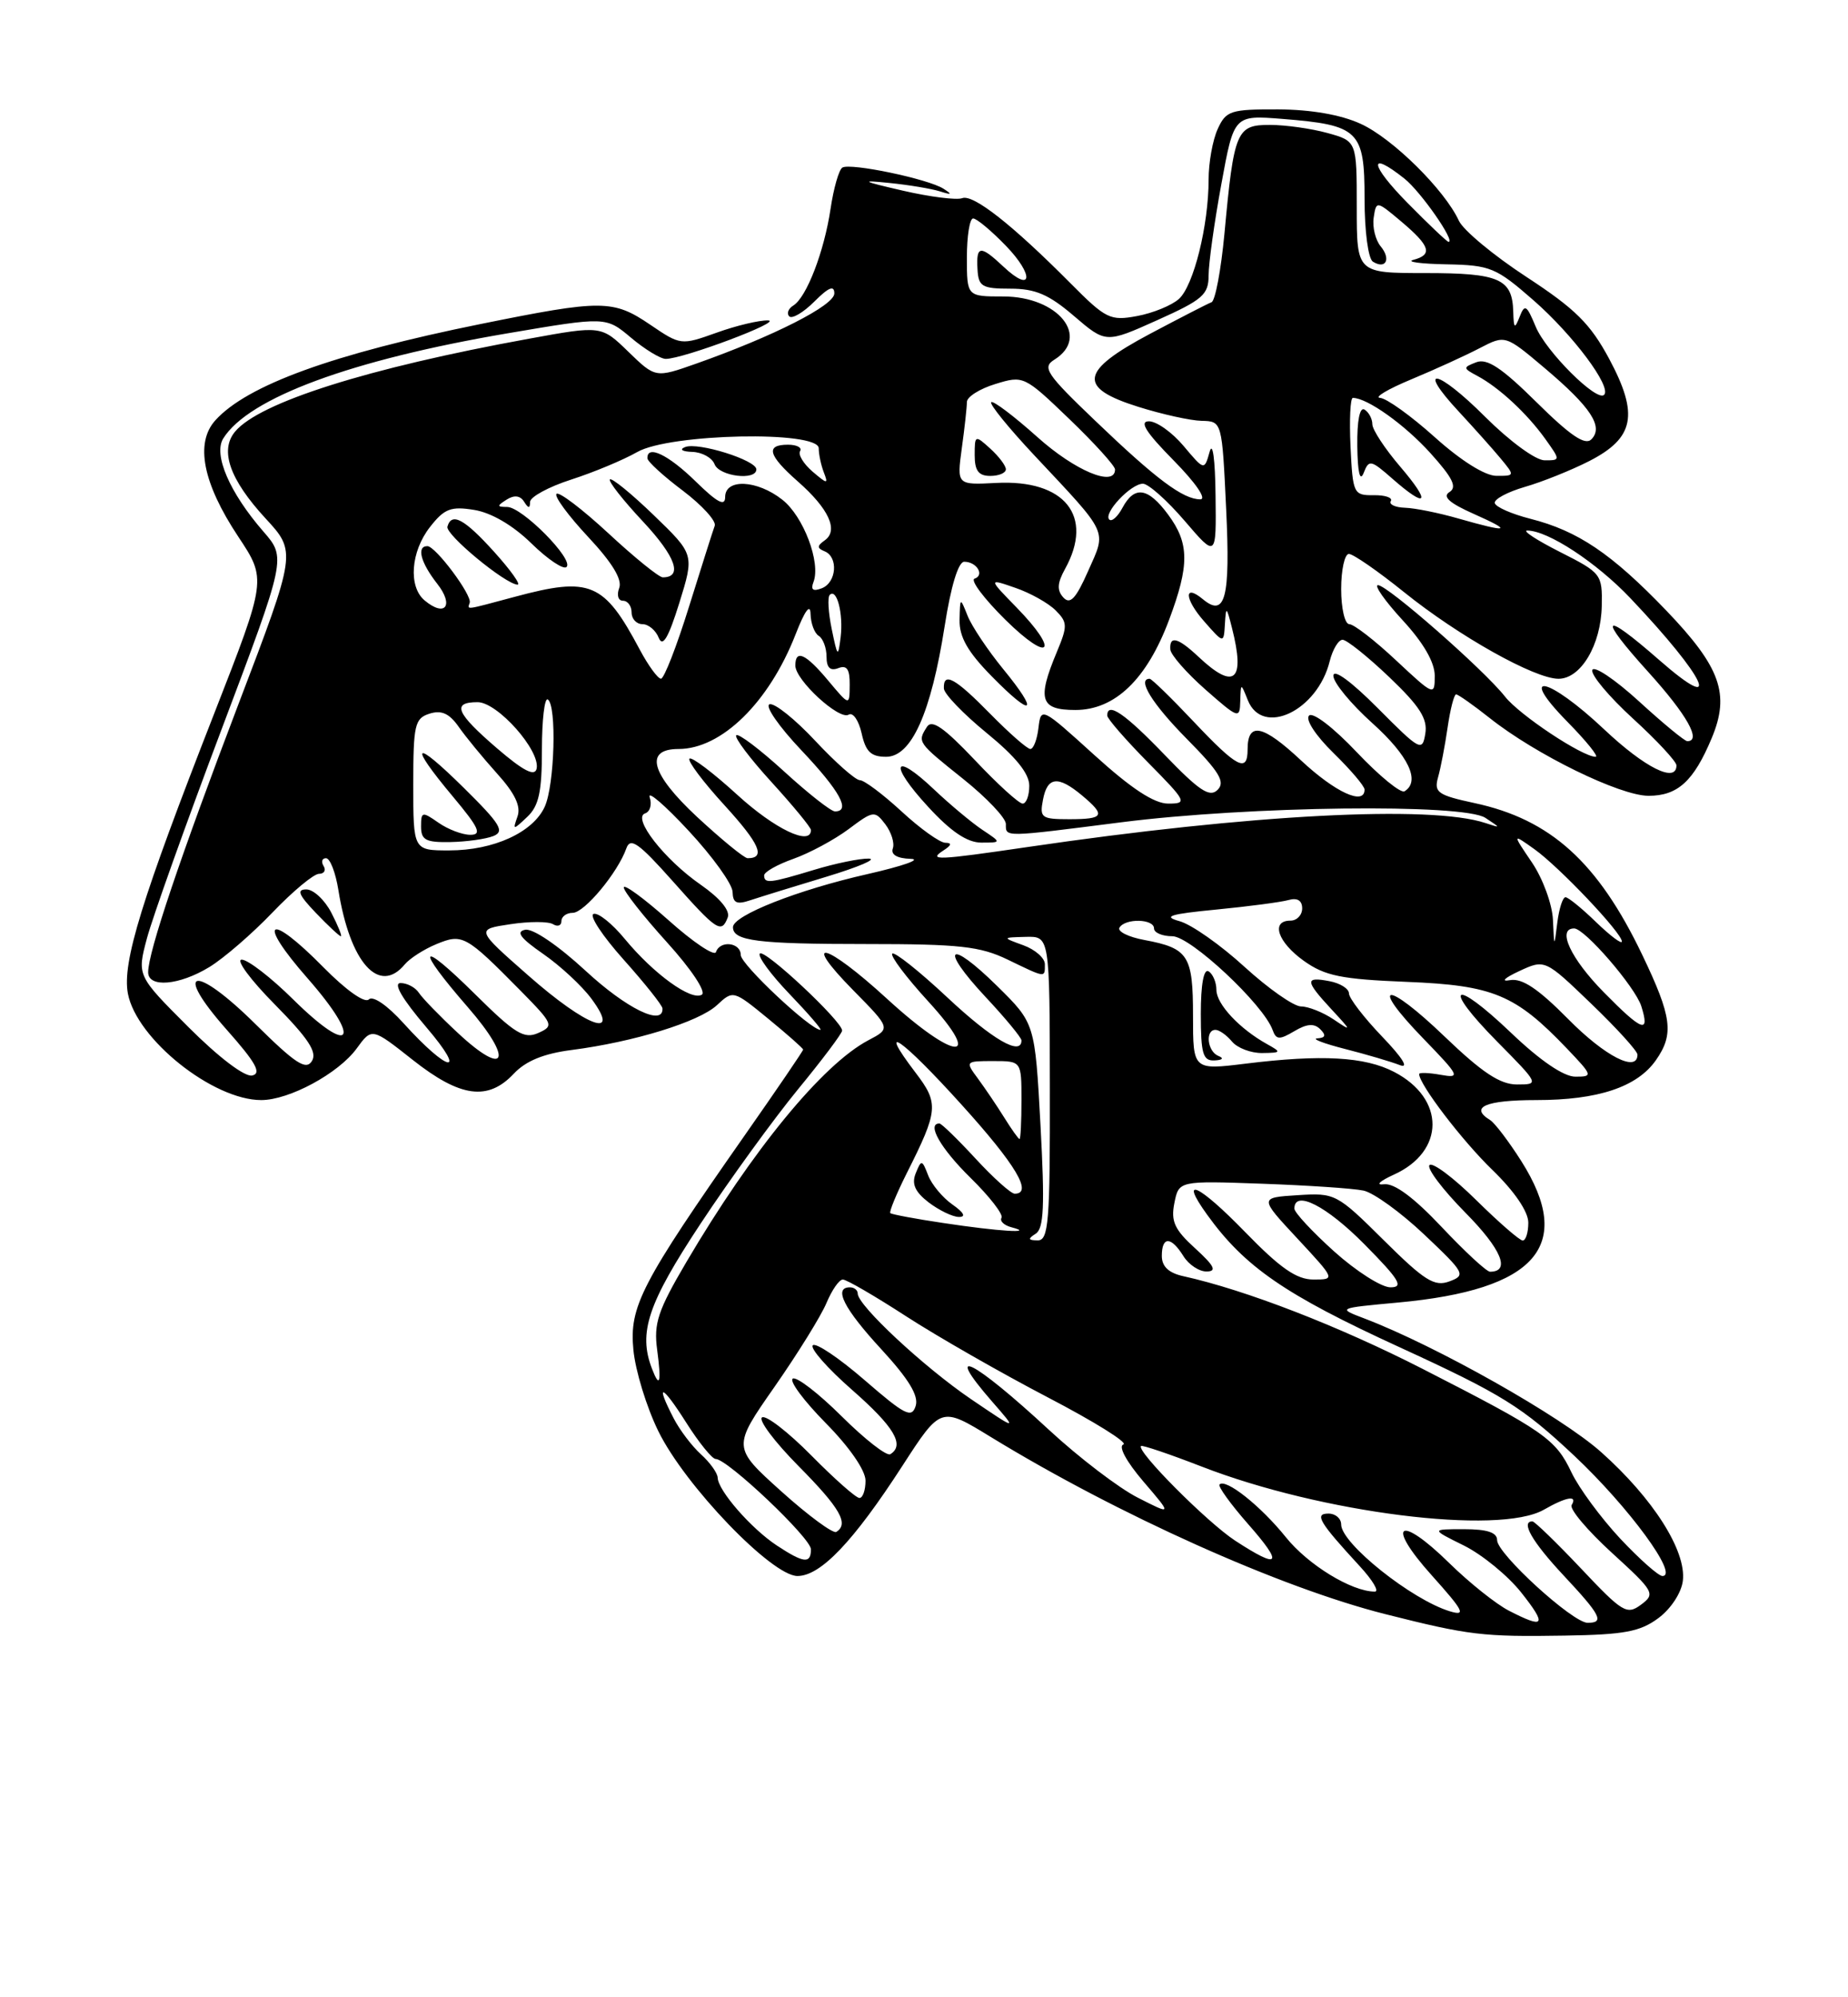 <?xml version="1.0" encoding="UTF-8" standalone="no"?>
<!DOCTYPE svg PUBLIC "-//W3C//DTD SVG 1.1//EN" "http://www.w3.org/Graphics/SVG/1.1/DTD/svg11.dtd" >
<svg xmlns="http://www.w3.org/2000/svg" xmlns:xlink="http://www.w3.org/1999/xlink" version="1.1" viewBox="0 0 237 256">
 <g >
 <path fill="currentColor"
d=" M 212.68 207.40 C 214.29 206.21 215.64 204.14 215.82 202.61 C 216.28 198.77 212.01 192.06 205.34 186.12 C 200.20 181.53 184.16 172.49 175.00 169.00 C 171.50 167.67 171.50 167.67 179.30 166.95 C 197.04 165.32 201.97 159.66 195.10 148.82 C 193.50 146.30 191.70 143.93 191.10 143.56 C 188.42 141.91 190.52 141.00 197.03 141.00 C 204.94 141.00 209.96 139.33 212.37 135.88 C 214.71 132.54 214.42 130.33 210.62 122.40 C 204.93 110.51 198.86 105.02 189.09 102.93 C 184.39 101.92 183.89 101.56 184.42 99.65 C 184.76 98.47 185.31 95.59 185.65 93.25 C 185.99 90.91 186.48 89.00 186.74 89.00 C 187.00 89.00 188.95 90.37 191.07 92.05 C 196.96 96.72 207.76 102.00 211.42 102.00 C 215.16 102.00 217.21 100.13 219.52 94.61 C 221.89 88.95 220.66 85.52 213.68 78.24 C 206.67 70.95 202.36 68.04 196.25 66.49 C 193.86 65.88 191.81 64.98 191.70 64.48 C 191.59 63.99 193.32 63.06 195.55 62.41 C 197.78 61.77 201.49 60.28 203.79 59.11 C 209.61 56.14 210.20 53.15 206.38 46.01 C 203.95 41.49 202.04 39.60 195.77 35.50 C 191.56 32.75 187.66 29.51 187.10 28.30 C 185.28 24.34 178.58 17.72 174.50 15.87 C 171.95 14.70 168.11 14.04 163.91 14.02 C 157.81 14.00 157.23 14.19 156.16 16.55 C 155.52 17.95 155.00 20.85 155.00 23.00 C 155.00 28.91 153.08 36.62 151.19 38.32 C 150.26 39.15 147.84 40.14 145.82 40.51 C 142.39 41.15 141.82 40.87 137.33 36.35 C 129.83 28.80 124.81 24.86 123.40 25.40 C 122.69 25.67 119.27 25.24 115.80 24.44 C 110.51 23.22 110.23 23.06 114.05 23.45 C 116.55 23.70 119.47 24.19 120.55 24.53 C 122.06 25.01 122.16 24.93 121.00 24.19 C 119.03 22.93 109.06 20.85 108.03 21.48 C 107.59 21.75 106.91 24.12 106.52 26.74 C 105.70 32.25 103.44 38.11 101.74 39.16 C 101.09 39.56 100.86 40.19 101.22 40.55 C 101.58 40.91 103.03 40.06 104.44 38.65 C 106.27 36.82 107.00 36.52 107.00 37.61 C 107.00 39.15 99.21 43.10 89.28 46.61 C 84.06 48.45 84.06 48.45 80.59 45.09 C 77.12 41.72 77.12 41.72 67.81 43.42 C 47.18 47.17 33.24 51.58 30.14 55.33 C 28.15 57.73 29.46 61.46 34.04 66.43 C 38.02 70.74 38.02 70.74 30.60 90.20 C 23.11 109.85 19.00 122.05 19.00 124.61 C 19.00 126.64 22.98 126.31 26.85 123.95 C 28.69 122.83 32.34 119.68 34.95 116.95 C 37.56 114.23 40.24 112.00 40.91 112.00 C 41.57 112.00 41.84 111.55 41.50 111.00 C 41.16 110.45 41.30 110.00 41.81 110.00 C 42.33 110.00 43.04 111.84 43.40 114.10 C 44.89 123.40 48.62 127.57 51.91 123.61 C 52.55 122.84 54.37 121.67 55.97 121.01 C 59.31 119.63 59.73 119.86 66.75 126.97 C 70.97 131.26 71.07 131.49 69.03 132.40 C 67.22 133.21 66.05 132.50 60.95 127.45 C 53.70 120.28 53.16 121.23 60.01 129.11 C 65.92 135.90 64.96 138.23 58.68 132.36 C 56.40 130.24 54.17 127.94 53.72 127.25 C 53.27 126.56 52.21 126.00 51.37 126.00 C 50.39 126.00 51.57 128.02 54.67 131.66 C 60.05 137.96 57.51 137.52 51.76 131.16 C 49.68 128.85 47.82 127.58 47.30 128.10 C 46.78 128.62 44.37 126.91 41.49 123.99 C 34.38 116.77 32.82 117.85 39.46 125.41 C 46.52 133.46 45.12 135.52 37.62 128.12 C 34.77 125.30 31.79 123.00 31.00 123.00 C 30.21 123.00 32.12 125.59 35.25 128.75 C 39.55 133.11 40.71 134.86 40.00 136.00 C 39.24 137.22 37.88 136.32 32.78 131.28 C 24.90 123.48 22.04 124.04 29.09 132.00 C 32.81 136.19 33.58 137.58 32.34 137.85 C 31.38 138.06 28.04 135.52 24.15 131.63 C 17.57 125.05 17.57 125.05 18.84 120.28 C 19.54 117.65 23.84 105.60 28.41 93.50 C 36.71 71.50 36.71 71.50 33.78 68.13 C 29.44 63.14 27.34 58.27 28.63 56.20 C 31.87 51.00 45.03 46.13 65.11 42.72 C 77.71 40.58 77.71 40.58 80.93 43.29 C 82.70 44.78 84.71 46.00 85.38 46.00 C 87.63 46.00 100.53 41.15 98.50 41.07 C 97.40 41.03 94.43 41.73 91.91 42.64 C 87.35 44.27 87.28 44.26 83.42 41.64 C 78.63 38.38 77.21 38.38 61.64 41.53 C 42.71 45.36 31.70 49.36 27.62 53.87 C 24.99 56.78 26.00 61.92 30.56 68.79 C 34.19 74.26 34.19 74.26 27.50 91.38 C 18.13 115.33 15.66 123.35 16.40 127.34 C 17.50 133.17 27.30 141.00 33.50 141.00 C 37.09 141.00 43.40 137.59 45.74 134.39 C 47.69 131.71 47.69 131.71 52.93 135.85 C 59.02 140.66 62.57 141.15 65.89 137.62 C 67.43 135.98 69.73 135.04 73.31 134.58 C 81.29 133.55 89.64 130.98 91.95 128.83 C 94.02 126.90 94.05 126.91 98.52 130.57 C 100.98 132.59 103.00 134.37 103.00 134.53 C 103.00 134.69 99.62 139.65 95.48 145.56 C 82.23 164.49 80.69 167.45 81.23 173.00 C 81.48 175.67 82.92 180.37 84.43 183.44 C 87.84 190.41 98.98 202.00 102.27 202.00 C 105.24 202.00 109.44 197.60 115.73 187.88 C 120.66 180.26 120.66 180.26 127.08 184.19 C 143.35 194.14 164.20 203.49 177.67 206.89 C 188.40 209.60 190.17 209.81 200.68 209.64 C 208.30 209.52 210.34 209.14 212.68 207.40 Z  M 42.50 117.00 C 41.65 115.35 40.20 114.00 39.29 114.00 C 38.01 114.00 38.29 114.69 40.50 117.00 C 42.08 118.65 43.53 120.00 43.71 120.00 C 43.90 120.00 43.35 118.65 42.50 117.00 Z  M 193.50 206.44 C 191.85 205.59 188.41 202.84 185.85 200.33 C 179.40 194.00 177.63 195.26 183.62 201.92 C 187.71 206.48 188.06 207.16 185.96 206.53 C 181.07 205.06 172.00 197.83 172.00 195.40 C 172.00 194.63 171.27 194.00 170.38 194.00 C 168.52 194.00 169.16 195.07 174.39 200.75 C 176.04 202.54 176.91 204.00 176.32 204.00 C 173.35 204.00 167.76 200.58 164.90 197.02 C 161.69 193.03 157.20 189.46 156.40 190.27 C 156.17 190.50 157.82 192.79 160.07 195.35 C 164.67 200.57 164.15 201.22 158.39 197.46 C 154.79 195.10 145.70 185.97 146.33 185.34 C 146.48 185.19 149.98 186.37 154.10 187.97 C 169.44 193.93 192.23 196.80 198.00 193.50 C 200.88 191.85 202.36 191.60 201.56 192.90 C 201.25 193.40 203.57 196.15 206.71 199.02 C 212.17 204.00 212.33 204.29 210.45 205.68 C 208.64 207.02 208.08 206.68 202.78 201.06 C 199.63 197.73 196.81 195.00 196.53 195.00 C 194.99 195.00 196.49 197.61 200.50 201.90 C 205.31 207.04 205.80 208.00 203.61 208.00 C 201.70 208.00 192.00 199.15 192.00 197.41 C 192.00 196.42 190.74 196.00 187.75 196.00 C 183.50 196.00 183.50 196.00 187.75 198.10 C 190.08 199.26 193.38 201.96 195.08 204.10 C 198.44 208.34 198.11 208.82 193.50 206.44 Z  M 207.77 197.19 C 205.30 194.54 202.50 190.74 201.55 188.75 C 199.50 184.43 198.11 183.46 182.44 175.45 C 171.69 169.96 159.73 165.33 151.75 163.57 C 149.88 163.16 149.00 162.33 149.00 160.98 C 149.00 158.44 150.18 158.45 151.77 161.00 C 152.45 162.10 153.80 162.99 154.76 162.97 C 156.09 162.95 155.74 162.25 153.27 160.00 C 150.63 157.60 150.14 156.54 150.61 154.20 C 151.18 151.34 151.18 151.34 161.84 151.72 C 167.70 151.93 173.56 152.32 174.86 152.60 C 176.16 152.87 179.67 155.41 182.67 158.25 C 187.87 163.17 188.02 163.45 185.88 164.24 C 183.97 164.95 182.70 164.16 177.48 158.98 C 171.44 152.99 171.23 152.88 166.41 153.19 C 161.50 153.50 161.50 153.50 166.39 158.75 C 171.27 164.00 171.27 164.00 168.44 164.00 C 166.28 164.00 164.18 162.54 159.70 157.93 C 153.71 151.77 151.13 150.59 154.81 155.69 C 159.63 162.38 164.78 165.93 179.43 172.65 C 192.66 178.72 195.21 180.31 201.93 186.62 C 208.92 193.20 215.37 202.00 213.20 202.00 C 212.69 202.00 210.25 199.83 207.77 197.19 Z  M 99.61 198.08 C 96.34 195.92 92.09 191.06 92.04 189.40 C 92.02 188.80 91.05 187.45 89.90 186.41 C 88.74 185.36 87.17 183.29 86.40 181.80 C 83.98 177.13 84.88 177.41 87.98 182.30 C 89.62 184.89 91.33 187.00 91.78 187.00 C 93.30 187.00 104.00 197.14 104.00 198.58 C 104.00 200.47 103.07 200.36 99.61 198.08 Z  M 100.21 191.16 C 93.92 185.50 93.92 185.50 99.34 177.74 C 102.32 173.47 105.32 168.63 106.00 166.99 C 106.69 165.35 107.62 164.00 108.09 164.00 C 108.56 164.00 112.21 166.12 116.22 168.72 C 120.22 171.31 128.39 175.98 134.37 179.10 C 140.34 182.21 144.71 184.93 144.07 185.14 C 143.39 185.37 144.45 187.33 146.62 189.87 C 150.34 194.21 150.34 194.21 145.92 191.96 C 143.49 190.73 138.37 186.82 134.55 183.29 C 124.75 174.22 120.79 172.25 127.25 179.66 C 130.50 183.38 130.50 183.38 124.50 179.31 C 118.50 175.23 110.00 167.32 110.00 165.80 C 110.00 165.36 109.55 165.00 109.00 165.00 C 106.84 165.00 108.23 167.74 113.02 172.93 C 116.55 176.77 117.85 178.90 117.43 180.21 C 116.92 181.82 116.05 181.37 110.89 176.90 C 107.61 174.06 104.62 172.05 104.24 172.43 C 103.86 172.81 106.12 175.38 109.27 178.14 C 114.68 182.88 116.07 185.22 114.18 186.39 C 113.72 186.67 110.92 184.49 107.94 181.53 C 104.97 178.58 102.15 176.41 101.67 176.70 C 101.19 177.00 103.10 179.56 105.90 182.40 C 108.95 185.49 111.00 188.46 111.00 189.78 C 111.00 191.00 110.65 192.00 110.22 192.00 C 109.78 192.00 107.01 189.55 104.05 186.55 C 101.08 183.55 98.24 181.35 97.73 181.67 C 97.22 181.98 99.32 184.79 102.40 187.90 C 107.75 193.30 108.91 195.32 107.25 196.35 C 106.84 196.60 103.67 194.27 100.21 191.16 Z  M 83.61 175.42 C 81.83 170.80 83.09 167.06 89.84 156.85 C 93.60 151.16 99.23 143.41 102.34 139.62 C 105.45 135.84 108.00 132.45 108.00 132.09 C 108.00 130.90 98.06 121.60 97.45 122.22 C 97.12 122.54 98.83 124.88 101.26 127.41 C 103.68 129.93 105.46 132.00 105.22 132.00 C 103.94 132.00 95.00 123.61 95.00 122.41 C 95.00 120.79 92.34 120.48 91.82 122.03 C 91.63 122.60 88.89 120.77 85.74 117.95 C 82.58 115.14 80.00 113.25 80.00 113.75 C 80.00 114.25 82.48 117.40 85.52 120.76 C 88.65 124.21 90.59 127.13 90.01 127.49 C 88.66 128.33 83.83 124.83 80.13 120.35 C 78.51 118.38 76.71 116.94 76.12 117.14 C 75.53 117.34 77.27 119.97 79.98 123.00 C 82.69 126.03 84.93 128.84 84.96 129.25 C 85.09 131.60 80.33 129.27 75.09 124.42 C 71.60 121.20 68.35 118.98 67.36 119.17 C 66.12 119.41 66.72 120.23 69.65 122.26 C 71.85 123.78 74.64 126.37 75.85 128.01 C 79.75 133.28 75.26 131.64 67.76 125.04 C 61.02 119.12 61.02 119.12 65.44 118.46 C 67.87 118.09 70.34 118.09 70.93 118.46 C 71.52 118.82 72.00 118.64 72.00 118.06 C 72.00 117.48 72.65 117.00 73.45 117.00 C 74.94 117.00 79.23 111.85 80.33 108.73 C 80.84 107.29 81.91 108.04 86.23 112.89 C 91.95 119.33 92.52 119.70 93.33 117.59 C 93.66 116.72 92.35 115.13 89.88 113.41 C 85.20 110.17 81.03 104.82 82.74 104.25 C 83.37 104.04 83.63 103.11 83.32 102.19 C 83.01 101.26 85.27 103.20 88.33 106.50 C 91.40 109.80 93.93 113.32 93.95 114.32 C 93.99 115.75 94.47 115.98 96.25 115.38 C 97.49 114.97 101.88 113.61 106.00 112.37 C 110.12 111.12 112.56 110.08 111.41 110.05 C 110.26 110.02 107.11 110.67 104.41 111.49 C 98.74 113.21 98.00 113.29 98.00 112.20 C 98.00 111.76 99.69 110.81 101.75 110.08 C 103.81 109.35 106.99 107.64 108.82 106.28 C 112.01 103.89 112.18 103.87 113.54 105.65 C 114.31 106.67 114.75 108.06 114.50 108.75 C 114.22 109.54 115.06 110.03 116.78 110.08 C 118.28 110.13 115.80 111.00 111.28 112.03 C 102.33 114.05 94.00 117.33 94.00 118.84 C 94.00 120.60 97.13 121.00 111.13 121.00 C 123.05 121.00 125.70 121.29 129.24 123.00 C 134.17 125.38 134.00 125.36 134.00 123.58 C 134.00 122.80 132.76 121.71 131.25 121.16 C 128.50 120.16 128.50 120.16 131.56 120.08 C 134.62 120.00 134.62 120.00 134.64 139.50 C 134.67 156.64 134.48 159.00 133.08 158.98 C 131.84 158.97 131.79 158.79 132.82 158.13 C 133.87 157.47 134.00 154.58 133.44 144.22 C 132.73 131.16 132.73 131.16 127.89 126.39 C 121.62 120.21 120.39 121.36 126.40 127.79 C 128.93 130.49 131.00 133.00 131.00 133.35 C 131.00 135.41 127.26 133.24 121.51 127.86 C 117.90 124.48 114.71 121.95 114.43 122.23 C 114.15 122.52 116.23 125.28 119.06 128.37 C 126.29 136.28 122.49 136.02 113.74 128.00 C 105.88 120.80 102.57 119.96 109.41 126.91 C 114.25 131.82 114.25 131.82 111.37 133.33 C 105.49 136.43 96.46 147.43 88.02 161.77 C 84.36 167.99 83.82 169.63 84.28 173.02 C 84.84 177.22 84.61 178.04 83.61 175.42 Z  M 171.11 160.41 C 168.30 157.88 166.00 155.41 166.00 154.91 C 166.00 152.46 170.12 154.56 175.00 159.50 C 179.49 164.04 180.06 165.00 178.32 165.00 C 177.16 165.00 173.92 162.93 171.11 160.41 Z  M 184.90 157.28 C 181.34 153.50 178.82 151.63 177.50 151.79 C 176.37 151.93 176.91 151.40 178.75 150.56 C 185.35 147.58 185.37 140.80 178.79 137.39 C 175.04 135.44 169.47 135.13 159.75 136.33 C 153.00 137.16 153.00 137.16 153.00 130.20 C 153.00 122.45 152.42 121.54 146.76 120.48 C 144.70 120.10 143.27 119.38 143.57 118.89 C 144.32 117.67 148.00 117.76 148.00 119.00 C 148.00 119.55 149.06 120.00 150.35 120.00 C 152.68 120.00 162.04 128.75 163.21 132.02 C 163.66 133.28 164.08 133.30 165.99 132.17 C 167.60 131.21 168.54 131.14 169.32 131.92 C 170.09 132.69 169.99 133.02 168.95 133.09 C 168.15 133.13 169.75 133.75 172.50 134.45 C 175.25 135.15 178.40 136.08 179.50 136.51 C 180.75 137.00 179.90 135.62 177.25 132.86 C 174.91 130.42 173.00 127.93 173.00 127.33 C 173.00 126.73 171.88 126.02 170.50 125.76 C 167.32 125.15 167.36 125.70 170.75 129.36 C 173.37 132.18 173.38 132.25 171.03 130.66 C 169.67 129.75 167.79 129.00 166.86 129.00 C 165.92 129.00 162.66 126.71 159.60 123.92 C 156.54 121.12 152.80 118.49 151.27 118.07 C 149.06 117.46 150.01 117.16 156.00 116.58 C 160.12 116.18 164.29 115.63 165.25 115.36 C 166.38 115.04 167.00 115.42 167.00 116.43 C 167.00 117.29 166.32 118.00 165.50 118.00 C 162.93 118.00 163.85 120.76 167.22 123.16 C 169.93 125.09 172.01 125.51 180.44 125.85 C 191.49 126.29 194.35 127.48 200.95 134.39 C 204.27 137.87 204.31 138.00 202.04 138.00 C 200.54 138.00 197.53 135.95 193.79 132.38 C 186.31 125.24 184.81 126.22 192.02 133.52 C 197.41 138.97 197.42 139.00 194.55 139.00 C 192.38 139.00 190.09 137.48 185.29 132.88 C 177.71 125.60 175.46 125.82 182.56 133.14 C 187.22 137.95 187.34 138.22 184.75 137.76 C 183.24 137.49 182.00 137.45 182.00 137.66 C 182.00 138.98 187.51 146.20 191.40 149.96 C 194.23 152.70 196.00 155.30 196.00 156.71 C 196.00 157.97 195.68 159.00 195.28 159.00 C 194.89 159.00 192.20 156.66 189.31 153.81 C 186.41 150.95 183.73 148.94 183.33 149.33 C 182.94 149.73 185.01 152.47 187.93 155.43 C 192.56 160.11 193.76 163.00 191.09 163.00 C 190.65 163.00 187.86 160.42 184.90 157.28 Z  M 156.25 135.34 C 154.84 134.77 154.53 132.00 155.88 132.00 C 156.36 132.00 157.32 132.68 158.00 133.50 C 158.68 134.32 160.43 134.99 161.87 134.97 C 164.33 134.94 164.37 134.87 162.50 133.83 C 158.98 131.88 156.00 128.70 156.00 126.88 C 156.00 125.91 155.55 124.84 155.00 124.50 C 154.38 124.11 154.00 126.16 154.00 129.94 C 154.00 135.07 154.27 135.99 155.75 135.92 C 156.80 135.87 157.00 135.64 156.25 135.34 Z  M 121.00 156.76 C 117.42 156.23 114.36 155.65 114.18 155.49 C 114.01 155.33 114.96 153.02 116.30 150.35 C 120.34 142.32 120.42 141.42 117.42 137.49 C 112.30 130.77 115.63 133.08 123.30 141.57 C 130.29 149.29 132.50 153.00 130.13 153.00 C 129.65 153.00 127.39 150.97 125.11 148.50 C 122.83 146.03 120.74 144.00 120.48 144.00 C 118.80 144.00 120.64 147.21 124.46 150.96 C 126.91 153.36 128.70 155.67 128.44 156.09 C 128.19 156.51 128.77 157.06 129.74 157.31 C 132.89 158.13 128.06 157.83 121.00 156.76 Z  M 122.15 154.39 C 120.89 153.51 119.48 151.82 119.03 150.64 C 118.25 148.62 118.16 148.60 117.44 150.38 C 116.89 151.74 117.34 152.76 119.09 154.11 C 120.42 155.12 122.16 155.97 122.97 155.98 C 123.92 155.99 123.62 155.42 122.15 154.39 Z  M 128.79 143.24 C 127.85 141.73 126.33 139.49 125.42 138.25 C 123.77 136.03 123.80 136.00 127.38 136.00 C 131.00 136.00 131.00 136.00 131.00 141.00 C 131.00 143.75 130.89 146.00 130.75 145.99 C 130.61 145.99 129.73 144.75 128.79 143.24 Z  M 201.12 130.62 C 197.26 126.72 195.21 125.35 193.65 125.63 C 192.43 125.85 192.93 125.36 194.81 124.48 C 198.13 122.94 198.13 122.94 204.06 128.64 C 207.33 131.78 210.00 134.72 210.00 135.17 C 210.00 137.53 205.83 135.39 201.12 130.62 Z  M 205.69 127.19 C 201.43 122.87 199.63 119.00 201.88 119.00 C 203.23 119.00 209.70 126.49 210.49 128.96 C 211.63 132.57 210.62 132.20 205.69 127.19 Z  M 199.16 117.89 C 199.07 115.90 197.86 112.60 196.47 110.55 C 193.94 106.82 193.94 106.82 196.78 108.84 C 199.99 111.13 208.00 119.58 208.00 120.67 C 208.00 121.07 206.52 119.95 204.70 118.20 C 202.89 116.44 201.12 115.00 200.77 115.00 C 200.41 115.00 199.95 116.46 199.72 118.25 C 199.32 121.50 199.32 121.50 199.16 117.89 Z  M 89.37 104.68 C 83.46 99.17 82.60 96.00 87.02 96.00 C 92.53 96.00 98.62 90.04 102.03 81.31 C 103.22 78.25 103.92 77.30 103.95 78.69 C 103.98 79.90 104.45 81.16 105.00 81.50 C 105.55 81.84 106.00 83.04 106.00 84.17 C 106.00 85.58 106.47 86.03 107.50 85.64 C 108.61 85.21 108.99 85.77 108.97 87.78 C 108.95 90.50 108.95 90.50 106.22 87.24 C 103.33 83.78 102.00 83.17 102.00 85.31 C 102.00 87.17 107.63 92.35 108.84 91.60 C 109.39 91.26 110.13 92.34 110.50 93.99 C 111.02 96.35 111.70 97.00 113.64 97.00 C 116.89 97.00 119.40 91.41 121.15 80.25 C 121.95 75.13 122.90 72.00 123.66 72.00 C 125.26 72.00 126.31 73.73 124.98 74.17 C 124.41 74.36 126.21 76.75 128.97 79.47 C 134.67 85.08 135.96 83.59 130.37 77.86 C 126.74 74.14 126.74 74.14 130.20 75.34 C 132.11 75.99 134.43 77.29 135.37 78.22 C 136.92 79.77 136.93 80.23 135.53 83.58 C 132.98 89.68 133.41 91.00 137.92 91.00 C 142.99 91.00 147.08 87.07 149.93 79.45 C 152.56 72.43 152.54 69.64 149.81 65.96 C 147.23 62.47 145.49 62.21 143.95 65.09 C 143.34 66.23 142.58 66.91 142.26 66.59 C 141.46 65.79 145.02 62.00 146.58 62.00 C 147.27 62.00 149.68 64.14 151.92 66.75 C 155.99 71.50 155.99 71.50 155.89 63.50 C 155.84 58.86 155.52 56.51 155.13 57.91 C 154.45 60.32 154.45 60.32 151.79 57.16 C 150.33 55.42 148.33 54.00 147.35 54.00 C 146.07 54.00 146.94 55.39 150.50 59.00 C 153.35 61.89 154.80 64.00 153.93 64.00 C 151.73 64.00 148.31 61.45 140.47 53.94 C 134.18 47.93 133.62 47.09 135.22 46.10 C 139.89 43.18 135.70 38.00 128.67 38.00 C 124.00 38.00 124.00 38.00 124.00 33.00 C 124.00 30.25 124.36 28.00 124.80 28.00 C 125.25 28.00 127.13 29.57 128.99 31.49 C 132.68 35.30 132.41 37.68 128.68 34.17 C 125.72 31.39 125.18 31.44 125.36 34.50 C 125.48 36.73 125.93 37.00 129.57 37.00 C 132.78 37.00 134.51 37.74 137.73 40.50 C 141.82 44.00 141.82 44.00 148.41 41.04 C 154.25 38.42 155.00 37.77 155.00 35.29 C 155.00 33.76 155.73 28.51 156.63 23.62 C 158.25 14.75 158.25 14.75 164.45 15.24 C 174.29 16.03 175.00 16.72 175.00 25.48 C 175.00 29.64 175.47 33.17 176.07 33.54 C 177.73 34.57 178.42 33.21 177.07 31.58 C 176.40 30.77 175.99 29.12 176.17 27.90 C 176.50 25.71 176.52 25.71 179.75 28.43 C 183.43 31.54 183.77 32.65 181.25 33.31 C 180.29 33.56 182.21 33.82 185.52 33.88 C 191.15 33.99 191.86 34.29 196.69 38.51 C 201.75 42.94 206.73 49.61 205.72 50.61 C 204.78 51.55 198.26 45.05 196.94 41.85 C 195.79 39.08 195.54 38.93 194.89 40.60 C 194.25 42.22 194.13 42.13 194.07 39.95 C 193.95 35.73 192.29 35.00 182.80 35.00 C 174.00 35.00 174.00 35.00 174.00 26.55 C 174.00 18.09 174.00 18.09 170.25 17.05 C 168.19 16.48 164.86 16.01 162.86 16.01 C 158.57 16.00 158.25 16.76 157.03 29.96 C 156.59 34.61 155.85 38.57 155.37 38.74 C 154.89 38.92 151.35 40.74 147.50 42.78 C 138.48 47.57 138.14 49.69 146.00 52.15 C 149.03 53.10 152.67 53.91 154.11 53.94 C 156.72 54.00 156.72 54.00 157.25 65.25 C 157.80 76.67 157.14 79.19 154.26 76.80 C 151.79 74.75 151.90 76.77 154.42 79.63 C 156.94 82.50 156.94 82.50 157.09 80.00 C 157.23 77.67 157.29 77.70 158.00 80.50 C 159.73 87.30 158.31 88.52 153.71 84.19 C 151.07 81.71 149.96 81.42 150.09 83.25 C 150.15 83.94 152.17 86.25 154.59 88.38 C 158.83 92.11 159.00 92.17 159.06 89.88 C 159.13 87.50 159.13 87.50 160.03 89.75 C 161.92 94.46 168.96 91.11 170.53 84.75 C 170.91 83.24 171.65 82.00 172.18 82.00 C 172.71 82.00 175.41 84.16 178.17 86.79 C 182.08 90.52 183.11 92.13 182.79 94.04 C 182.41 96.38 182.11 96.21 176.70 90.77 C 173.27 87.32 171.00 85.67 171.00 86.62 C 171.00 87.49 173.25 90.22 176.00 92.69 C 180.65 96.87 182.20 100.14 180.13 101.42 C 179.65 101.72 176.89 99.46 174.00 96.41 C 171.01 93.25 168.37 91.23 167.88 91.72 C 167.38 92.22 168.73 94.28 171.00 96.50 C 173.20 98.65 175.00 100.76 175.00 101.20 C 175.00 103.29 171.24 101.56 166.84 97.45 C 161.94 92.87 160.00 92.47 160.00 96.06 C 160.00 99.09 158.68 98.42 153.09 92.50 C 150.23 89.47 147.69 87.00 147.44 87.00 C 145.78 87.00 147.76 90.21 152.21 94.71 C 156.40 98.95 157.17 100.23 156.15 101.24 C 155.14 102.25 153.81 101.37 149.36 96.75 C 144.26 91.45 142.00 89.90 142.00 91.72 C 142.00 92.11 144.35 94.81 147.22 97.72 C 152.19 102.75 152.31 103.00 149.82 103.00 C 148.01 103.00 145.08 101.07 140.35 96.78 C 133.58 90.64 133.50 90.60 133.18 93.28 C 133.01 94.78 132.54 96.00 132.14 96.00 C 131.74 96.00 129.43 93.97 127.00 91.50 C 122.47 86.88 120.96 86.06 121.05 88.25 C 121.08 88.94 123.55 91.51 126.55 93.96 C 130.27 97.00 132.00 99.14 132.00 100.71 C 132.00 101.97 131.62 103.00 131.15 103.00 C 130.67 103.00 127.91 100.49 125.01 97.41 C 121.06 93.25 119.51 92.17 118.88 93.16 C 117.63 95.13 117.63 95.13 123.55 99.86 C 126.55 102.26 129.00 104.85 129.00 105.61 C 129.00 107.33 128.53 107.34 143.84 105.39 C 160.20 103.31 187.71 102.97 190.50 104.83 C 192.50 106.15 192.50 106.15 190.50 105.49 C 183.50 103.16 160.33 104.37 131.76 108.57 C 120.17 110.27 118.96 110.32 121.00 109.00 C 122.04 108.33 122.11 108.03 121.23 108.02 C 120.53 108.01 118.00 106.20 115.62 104.00 C 113.23 101.80 110.83 100.00 110.28 100.00 C 109.72 100.00 107.15 97.73 104.55 94.95 C 101.95 92.17 99.31 90.06 98.69 90.27 C 98.06 90.48 99.90 93.13 102.78 96.17 C 107.72 101.39 109.15 104.00 107.08 104.00 C 106.57 104.00 103.63 101.69 100.55 98.87 C 97.46 96.05 94.70 93.96 94.42 94.24 C 94.15 94.52 96.19 97.23 98.96 100.26 C 101.73 103.30 104.00 106.05 104.00 106.39 C 104.00 108.48 99.35 106.26 94.55 101.87 C 91.46 99.05 88.70 96.96 88.42 97.24 C 88.15 97.52 90.17 100.22 92.93 103.23 C 97.43 108.16 98.24 110.00 95.88 110.00 C 95.45 110.00 92.52 107.60 89.37 104.68 Z  M 125.97 106.35 C 124.61 105.44 121.82 103.11 119.77 101.17 C 114.51 96.19 113.95 97.91 119.04 103.42 C 121.96 106.60 124.05 108.00 125.85 108.00 C 128.45 108.00 128.45 108.00 125.97 106.35 Z  M 128.65 85.75 C 126.69 83.35 124.64 80.29 124.10 78.95 C 123.13 76.52 123.13 76.52 123.06 79.46 C 123.02 81.64 124.10 83.55 127.19 86.69 C 132.47 92.08 133.37 91.50 128.65 85.75 Z  M 53.00 100.57 C 53.00 92.89 53.19 92.08 55.09 91.47 C 56.62 90.99 57.62 91.44 58.82 93.15 C 59.72 94.44 61.94 97.14 63.74 99.14 C 66.03 101.67 66.83 103.34 66.37 104.64 C 65.74 106.43 65.79 106.43 67.61 104.71 C 69.11 103.30 69.50 101.50 69.50 96.06 C 69.50 92.28 69.84 89.40 70.25 89.65 C 71.42 90.38 71.13 100.62 69.86 103.40 C 68.36 106.69 63.31 109.00 57.60 109.00 C 53.00 109.00 53.00 109.00 53.00 100.57 Z  M 63.27 107.16 C 64.76 106.57 64.17 105.61 59.52 101.02 C 53.02 94.60 52.28 95.17 58.09 102.11 C 61.43 106.10 61.84 107.00 60.32 107.00 C 59.29 107.00 57.44 106.30 56.22 105.44 C 54.14 103.99 54.00 104.02 54.00 105.94 C 54.00 107.67 54.61 107.99 57.75 107.93 C 59.81 107.89 62.29 107.55 63.27 107.16 Z  M 133.76 102.50 C 134.32 99.54 135.69 99.39 138.75 101.94 C 141.85 104.53 141.60 105.00 137.14 105.00 C 133.56 105.00 133.31 104.82 133.76 102.50 Z  M 63.75 95.92 C 58.49 91.40 57.89 90.00 61.25 90.00 C 63.81 90.00 69.32 96.21 68.82 98.52 C 68.59 99.57 67.13 98.82 63.75 95.92 Z  M 205.70 93.46 C 198.53 86.71 194.50 85.88 201.00 92.50 C 203.43 94.97 205.07 97.00 204.64 97.00 C 202.93 97.00 194.87 91.65 193.01 89.28 C 190.30 85.84 177.94 75.00 176.72 75.00 C 176.19 75.00 177.60 77.01 179.87 79.48 C 182.55 82.38 184.00 84.89 184.00 86.61 C 184.00 89.23 183.91 89.19 179.04 84.64 C 176.32 82.09 173.62 80.00 173.04 80.00 C 172.47 80.00 172.00 77.97 172.00 75.50 C 172.00 73.03 172.45 71.00 172.99 71.00 C 173.54 71.00 176.73 73.21 180.07 75.90 C 187.06 81.53 196.81 87.00 199.87 87.00 C 202.74 87.00 205.32 82.66 205.42 77.67 C 205.50 73.60 205.37 73.43 200.07 70.75 C 197.08 69.24 195.19 68.00 195.86 68.00 C 198.51 68.00 204.73 72.08 209.09 76.67 C 218.81 86.91 221.13 91.89 212.77 84.58 C 205.43 78.16 204.82 78.88 211.42 86.17 C 216.35 91.62 218.25 95.00 216.39 95.00 C 216.05 95.00 213.26 92.70 210.18 89.88 C 207.10 87.07 204.41 85.27 204.21 85.88 C 204.00 86.49 206.35 89.29 209.42 92.10 C 212.49 94.90 215.00 97.61 215.00 98.10 C 215.00 100.43 210.96 98.42 205.70 93.46 Z  M 82.04 83.25 C 77.45 74.62 75.71 73.89 66.00 76.50 C 59.50 78.24 59.94 78.19 60.24 77.25 C 60.54 76.26 55.86 70.00 54.81 70.00 C 53.39 70.00 53.94 72.10 56.07 74.82 C 58.26 77.60 57.10 79.16 54.47 76.97 C 52.34 75.21 52.67 70.69 55.16 67.53 C 56.99 65.19 57.83 64.87 60.83 65.36 C 63.02 65.72 65.78 67.33 68.15 69.65 C 70.25 71.70 72.28 73.06 72.66 72.67 C 73.62 71.71 66.98 65.00 65.05 64.98 C 63.71 64.97 63.70 64.85 64.97 64.04 C 65.95 63.42 66.71 63.51 67.21 64.30 C 67.77 65.19 67.97 65.20 67.98 64.33 C 67.99 63.69 70.36 62.40 73.25 61.47 C 76.14 60.54 79.95 58.95 81.72 57.94 C 85.89 55.56 105.00 55.17 105.00 57.46 C 105.00 58.22 105.29 59.60 105.65 60.54 C 106.25 62.08 106.11 62.07 104.20 60.44 C 103.05 59.45 102.33 58.27 102.61 57.82 C 102.89 57.37 102.19 57.00 101.06 57.00 C 98.14 57.00 98.50 58.35 102.32 61.71 C 106.29 65.20 107.57 67.98 105.78 69.25 C 104.77 69.96 104.76 70.26 105.75 70.66 C 107.54 71.39 107.29 74.67 105.39 75.40 C 104.26 75.84 103.94 75.59 104.33 74.59 C 105.28 72.10 103.04 66.17 100.33 64.05 C 97.10 61.50 93.00 61.31 93.00 63.70 C 93.00 64.96 92.00 64.43 89.21 61.70 C 85.70 58.27 82.96 56.96 83.03 58.75 C 83.05 59.16 85.09 61.03 87.57 62.89 C 90.04 64.76 91.89 66.79 91.66 67.39 C 91.43 68.00 89.96 72.66 88.37 77.74 C 86.79 82.82 85.17 86.98 84.77 86.99 C 84.37 87.00 83.14 85.31 82.04 83.25 Z  M 83.85 66.04 C 80.99 63.28 78.45 61.21 78.22 61.45 C 77.99 61.68 79.91 64.13 82.49 66.88 C 86.66 71.35 87.60 74.00 85.00 74.00 C 84.51 74.00 81.37 71.46 78.03 68.36 C 74.68 65.26 71.68 62.98 71.37 63.30 C 71.05 63.61 72.88 66.09 75.42 68.81 C 78.51 72.11 79.83 74.28 79.41 75.37 C 79.07 76.27 79.28 77.00 79.89 77.00 C 80.50 77.00 81.00 77.67 81.00 78.50 C 81.00 79.33 81.63 80.00 82.39 80.00 C 83.16 80.00 84.10 80.79 84.48 81.75 C 84.99 83.01 85.72 81.76 87.12 77.28 C 89.05 71.06 89.05 71.06 83.85 66.04 Z  M 63.39 70.75 C 59.55 66.50 57.92 65.62 57.38 67.50 C 57.09 68.50 64.74 74.83 66.37 74.94 C 66.84 74.97 65.50 73.09 63.39 70.75 Z  M 97.00 60.16 C 97.00 58.98 89.52 56.64 87.87 57.30 C 87.08 57.61 87.48 57.88 88.78 57.92 C 90.04 57.96 91.32 58.67 91.64 59.50 C 92.24 61.06 97.00 61.64 97.00 60.16 Z  M 106.67 80.65 C 106.23 78.53 106.11 76.55 106.41 76.25 C 107.32 75.35 108.17 78.66 107.81 81.67 C 107.48 84.31 107.41 84.24 106.67 80.65 Z  M 136.37 76.58 C 135.53 75.66 135.59 74.73 136.59 72.92 C 140.34 66.15 136.56 61.43 127.75 61.90 C 122.71 62.16 122.71 62.16 123.35 57.44 C 123.71 54.85 124.00 52.18 124.00 51.53 C 124.00 50.87 125.64 49.83 127.65 49.22 C 131.25 48.11 131.36 48.16 137.15 53.72 C 140.37 56.81 143.00 59.72 143.00 60.17 C 143.00 62.49 137.88 60.36 133.03 56.01 C 130.02 53.32 127.36 51.31 127.12 51.55 C 126.87 51.79 129.34 54.83 132.59 58.30 C 142.30 68.65 141.92 67.85 139.55 73.19 C 137.98 76.74 137.24 77.53 136.37 76.58 Z  M 129.00 60.15 C 129.00 59.69 128.10 58.50 127.00 57.50 C 125.05 55.73 125.00 55.75 125.00 58.35 C 125.00 60.33 125.50 61.00 127.00 61.00 C 128.10 61.00 129.00 60.62 129.00 60.15 Z  M 187.00 66.45 C 184.53 65.74 181.46 65.12 180.19 65.08 C 178.92 65.04 178.10 64.65 178.37 64.22 C 178.63 63.79 177.65 63.45 176.18 63.47 C 173.59 63.50 173.49 63.29 173.20 57.25 C 173.04 53.81 173.17 51.00 173.50 51.00 C 175.34 51.00 180.13 54.41 183.43 58.06 C 186.31 61.25 186.90 62.44 185.89 63.07 C 184.95 63.65 185.87 64.48 189.03 65.88 C 194.12 68.14 193.50 68.31 187.00 66.45 Z  M 179.58 59.82 C 177.61 57.52 176.00 55.07 176.00 54.38 C 176.00 53.69 175.55 52.84 175.00 52.50 C 174.38 52.12 174.03 53.89 174.07 57.19 C 174.11 60.54 174.41 61.81 174.88 60.63 C 175.56 58.88 175.79 58.92 178.56 61.35 C 183.05 65.29 183.58 64.50 179.58 59.82 Z  M 184.00 56.03 C 180.97 53.31 177.82 51.05 177.00 51.00 C 176.18 50.95 177.97 49.88 181.00 48.62 C 184.03 47.36 187.97 45.56 189.77 44.62 C 193.05 42.92 193.05 42.92 198.11 47.19 C 204.03 52.19 205.69 54.71 204.08 56.32 C 203.28 57.12 201.38 55.83 197.07 51.57 C 192.60 47.15 190.72 45.90 189.33 46.43 C 187.59 47.10 187.60 47.19 189.50 48.20 C 192.27 49.69 195.83 52.99 198.17 56.25 C 200.13 59.00 200.13 59.00 198.09 59.00 C 196.94 59.00 193.60 56.55 190.45 53.41 C 184.33 47.29 181.50 46.75 187.10 52.77 C 189.00 54.82 191.41 57.51 192.44 58.75 C 194.29 60.98 194.29 61.00 191.90 60.99 C 190.44 60.98 187.35 59.04 184.00 56.03 Z  M 180.50 26.00 C 175.66 21.09 175.43 19.17 180.12 22.90 C 182.20 24.55 186.70 31.00 185.77 31.00 C 185.58 31.00 183.21 28.75 180.50 26.00 Z "/>
</g>
</svg>